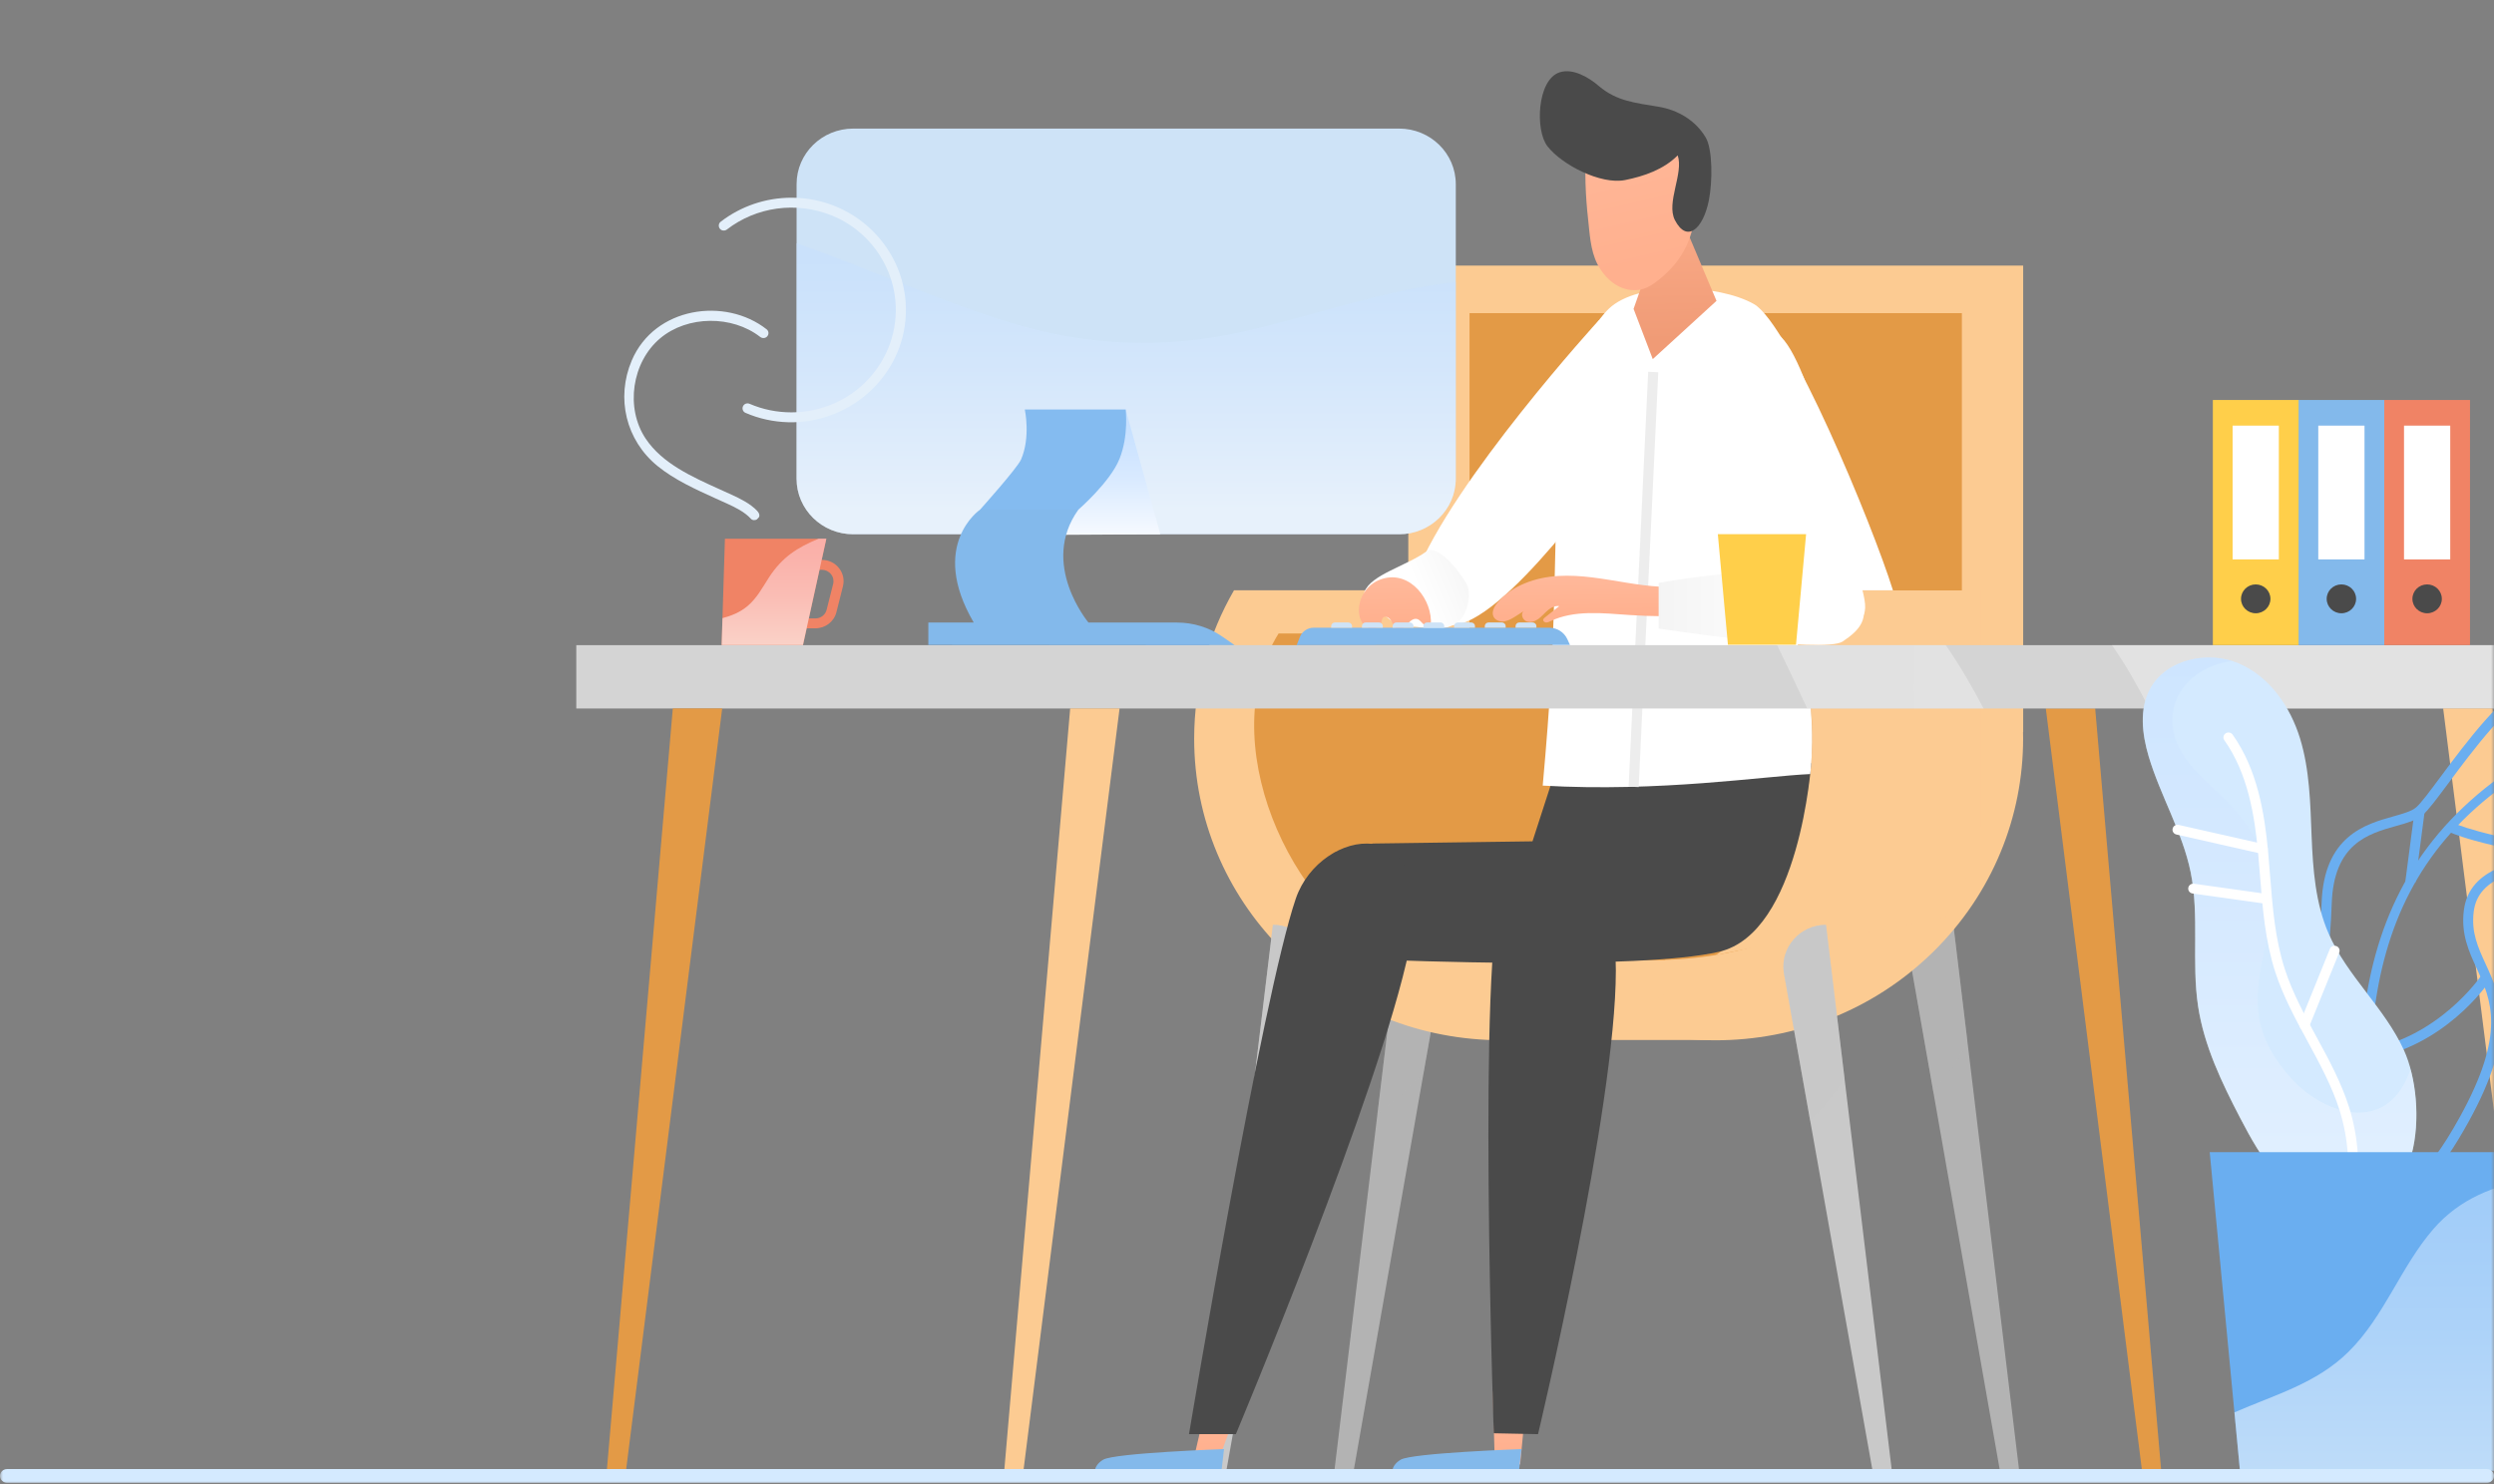<svg width="420" height="250" viewBox="0 0 420 250" fill="none" xmlns="http://www.w3.org/2000/svg">
<rect x="0" y="0" width="420" height="250" fill="#808080" stroke="none"/>
<mask id="mask0_0_6" style="mask-type:alpha" maskUnits="userSpaceOnUse" x="0" y="0" width="420" height="250">
<rect width="420" height="250" fill="#F8F8F8"/>
</mask>
<g mask="url(#mask0_0_6)">
<path fill-rule="evenodd" clip-rule="evenodd" d="M256.003 246.693L257.17 234.32H251.39L251.732 246.427L256.003 246.693Z" fill="url(#paint0_linear_0_6)"/>
<path d="M336.948 248.626H340.144L328.95 155.787H320.634L336.948 248.626Z" fill="#B3B3B3"/>
<path opacity="0.32" d="M325.564 183.809L320.645 155.787H328.962L331.321 175.336C330.011 178.369 327.947 181.204 325.564 183.809Z" fill="#B3B3B3"/>
<path d="M227.81 248.626H224.613L235.808 155.787H244.124L227.81 248.626Z" fill="#B3B3B3"/>
<path opacity="0.32" d="M231.974 187.605L235.808 155.798H244.124L239.795 180.406C237.589 183.114 234.923 185.522 231.974 187.605Z" fill="#B3B3B3"/>
<path d="M237.164 44.74H340.711V123.32H237.164V44.74Z" fill="#FCCB92"/>
<path d="M252.321 160.36C232.103 140.521 232.103 108.356 252.321 88.517C272.54 68.679 305.321 68.679 325.539 88.517C345.757 108.356 345.757 140.521 325.539 160.36C305.321 180.199 272.54 180.199 252.321 160.36Z" fill="#FCCB92"/>
<path d="M288.926 175.186H255.283C268.353 174.596 280.138 169.26 288.926 160.891V175.186Z" fill="#FCCB92"/>
<path d="M252.877 175.244C252.075 175.244 251.273 175.221 250.471 175.186H255.283C254.493 175.221 253.691 175.244 252.877 175.244Z" fill="#FCCB92"/>
<path d="M288.926 99.442V160.879C280.138 169.248 268.342 174.595 255.283 175.174H250.47C222.997 173.936 201.104 151.701 201.104 124.431C201.104 115.345 203.546 106.815 207.816 99.43H288.926V99.442Z" fill="#FCCB92"/>
<path d="M247.474 52.75H330.389V123.32H247.474V52.75Z" fill="#E39A46"/>
<path d="M235.029 161.701H280.421V106.71H215.318C204.312 124.443 216.922 153.495 235.029 161.701Z" fill="#E39A46"/>
<path d="M247.474 85.76C256.144 80.424 266.926 77.265 278.616 77.265C307.21 77.265 330.389 96.166 330.389 119.489C330.389 142.812 307.21 161.713 278.616 161.713C266.926 161.713 256.144 158.553 247.474 153.217V85.76Z" fill="#E39A46"/>
<path d="M305.204 124.385C305.204 115.322 302.774 106.815 298.528 99.453H333.598V139.328L329.245 154.178L316.175 156.875L301.04 158.472L288.926 160.891C299.294 154.363 305.204 137.499 305.204 124.385Z" fill="#FCCB92"/>
<path d="M315.502 248.626H318.699L307.505 155.787C303.128 155.787 299.766 159.606 300.403 163.854L315.502 248.626Z" fill="#C9C9C9"/>
<path d="M206.365 248.626H203.168L214.362 155.787C218.739 155.787 222.101 159.606 221.464 163.854L206.365 248.626Z" fill="#C9C9C9"/>
<path opacity="0.36" d="M217.913 183.797C215.577 186.054 212.982 188.022 210.257 189.828L214.362 155.787C218.739 155.787 222.101 159.606 221.464 163.854L217.913 183.797Z" fill="#C9C9C9"/>
<path opacity="0.36" d="M304.839 188.786L300.403 163.866C299.766 159.606 303.128 155.798 307.505 155.798L310.619 181.587C309.144 184.26 307.139 186.645 304.839 188.786Z" fill="#C9C9C9"/>
<path d="M259.011 241.589C259.011 241.589 272.116 186.645 272.116 163.495C272.116 140.346 257.253 141.052 253.006 150.404C248.76 159.757 251.555 241.439 251.555 241.439L259.011 241.589Z" fill="#4A4A4A"/>
<path d="M305.016 128.552C305.016 128.552 303.116 157.152 289.515 160.324C275.915 163.495 233.543 161.701 233.543 161.701L224.613 143.656L231.207 142.094L258.079 141.723L262.644 127.637L305.016 128.552Z" fill="#4A4A4A"/>
<path d="M298.528 99.442H318.781C315.278 88.214 301.311 54.602 295.366 51.222C289.421 47.842 275.867 47.298 270.948 51.997C266.82 55.944 262.892 65.933 262.632 71.582C261.382 98.307 262.408 103.481 259.801 132.337C279.571 133.471 297.029 130.739 304.85 130.392C304.85 130.392 306.018 122.035 303.918 112.752C302.055 104.558 298.528 99.442 298.528 99.442Z" fill="white"/>
<path d="M277.565 62.628L279.262 62.705L275.96 132.584L274.264 132.507L277.565 62.628Z" fill="#EDEDED"/>
<path d="M360.835 248.627H364.031L352.837 119.338H344.521L360.835 248.627Z" fill="#E39A46"/>
<path d="M97.05 108.678H435.752V119.35H97.05V108.678Z" fill="#D4D4D4"/>
<path d="M427.754 248.627H430.951L419.756 119.338H411.44L427.754 248.627Z" fill="#FCCB92"/>
<path d="M105.308 248.627H102.111L113.305 119.338H121.622L105.308 248.627Z" fill="#E39A46"/>
<path d="M172.239 248.627H169.042L180.224 119.338H188.541L172.239 248.627Z" fill="#FCCB92"/>
<path opacity="0.32" d="M355.668 108.678H435.752V119.35H361.943C360.044 115.658 358.027 112.023 355.668 108.678Z" fill="url(#paint1_linear_0_6)"/>
<path opacity="0.32" d="M327.676 108.678C330.035 112.093 332.123 115.669 334.046 119.35H304.343C302.68 115.796 301.017 112.243 299.294 108.713C299.294 108.701 299.283 108.69 299.283 108.678H327.676Z" fill="url(#paint2_linear_0_6)"/>
<path fill-rule="evenodd" clip-rule="evenodd" d="M283.145 36.672L289.067 50.678L278.333 60.493L275.101 52.032L279.583 39.23L283.145 36.672Z" fill="url(#paint3_linear_0_6)"/>
<path fill-rule="evenodd" clip-rule="evenodd" d="M278.05 18.813C272.966 17.817 268.047 20.387 267.28 24.89C266.725 28.13 267.056 33.466 267.421 36.719C267.716 39.3 267.799 42.089 269.002 44.474C270.005 46.465 271.939 48.421 274.287 48.803C276.728 49.196 278.25 48.097 280.031 46.557C284.148 42.981 285.399 38.883 285.823 33.408C286.283 27.343 286.295 19.218 278.05 18.813Z" fill="url(#paint4_linear_0_6)"/>
<path d="M269.273 53.919C269.273 53.919 244.643 80.887 238.356 96.965C236.48 101.756 239.429 105.055 244.23 105.298C253.03 105.75 272.116 78.179 272.116 78.179L269.273 53.919Z" fill="white"/>
<path d="M229.78 99.684C229.355 100.796 234.404 104.847 235.525 105.298C236.645 105.761 237.542 105.449 238.745 105.622C240.113 105.831 241.505 106.039 242.874 105.854C244.242 105.669 245.61 105.02 246.342 103.863C247.297 102.335 247.804 99.754 246.896 98.203C245.351 95.587 241.93 91.663 240.208 92.902C236.74 95.379 230.901 96.802 229.78 99.684Z" fill="url(#paint5_linear_0_6)"/>
<path fill-rule="evenodd" clip-rule="evenodd" d="M240.974 104.511C240.986 104.789 240.963 105.09 240.762 105.275C240.455 105.553 239.936 105.356 239.63 105.067C239.323 104.777 239.063 104.395 238.662 104.28C238.025 104.094 237.436 104.65 237.011 105.148C236.586 105.645 235.973 106.189 235.348 105.981C234.781 105.796 234.593 105.125 234.31 104.604C234.038 104.083 233.295 103.632 232.894 104.06C232.693 104.28 232.705 104.615 232.623 104.905C232.375 105.819 231.089 106.155 230.24 105.692C229.391 105.229 228.978 104.257 228.872 103.307C228.624 101.074 229.957 98.759 232.033 97.798C236.751 95.657 240.809 100.205 240.974 104.511Z" fill="url(#paint6_linear_0_6)"/>
<path d="M298.41 55.852C289.197 54.37 299.117 108.666 299.117 108.666L306.396 108.308C315.007 104.592 314.724 103.863 313.414 98.411C310.217 84.973 303.907 56.731 298.41 55.852Z" fill="white"/>
<path d="M264.39 108.643L218.361 108.678L218.904 107.301C219.281 106.363 220.201 105.738 221.24 105.738H260.898C262.207 105.738 263.399 106.49 263.941 107.659L264.39 108.643Z" fill="#83B9EB"/>
<path d="M258.739 105.738V105.472C258.739 105.136 258.456 104.858 258.114 104.858H255.849C255.507 104.858 255.224 105.136 255.224 105.472V105.738H258.739Z" fill="#CEE3F7"/>
<path d="M253.561 105.738V105.472C253.561 105.136 253.278 104.858 252.936 104.858H250.671C250.329 104.858 250.046 105.136 250.046 105.472V105.738H253.561Z" fill="#CEE3F7"/>
<path d="M248.394 105.738V105.472C248.394 105.136 248.111 104.858 247.769 104.858H245.504C245.162 104.858 244.879 105.136 244.879 105.472V105.738H248.394Z" fill="#CEE3F7"/>
<path d="M243.216 105.738V105.472C243.216 105.136 242.933 104.858 242.59 104.858H240.326C239.984 104.858 239.7 105.136 239.7 105.472V105.738H243.216Z" fill="#CEE3F7"/>
<path d="M238.037 105.738V105.472C238.037 105.136 237.754 104.858 237.412 104.858H235.147C234.805 104.858 234.522 105.136 234.522 105.472V105.738H238.037Z" fill="#CEE3F7"/>
<path d="M232.87 105.738V105.472C232.87 105.136 232.587 104.858 232.245 104.858H229.98C229.638 104.858 229.355 105.136 229.355 105.472V105.738H232.87Z" fill="#CEE3F7"/>
<path d="M227.692 105.738V105.472C227.692 105.136 227.409 104.858 227.067 104.858H224.802C224.46 104.858 224.177 105.136 224.177 105.472V105.738H227.692Z" fill="#CEE3F7"/>
<path d="M143.692 89.997H235.619C240.892 89.997 245.162 85.807 245.162 80.633V31.024C245.162 25.85 240.892 21.66 235.619 21.66H143.692C138.419 21.66 134.149 25.85 134.149 31.024V80.633C134.149 85.807 138.419 89.997 143.692 89.997Z" fill="#CEE3F7"/>
<path opacity="0.51" d="M169.608 54.185C182.713 58.248 195.654 58.884 209.066 55.921C221.275 53.224 232.859 48.849 245.15 47.495V80.633C245.15 85.807 240.88 89.997 235.607 89.997H143.68C138.407 89.997 134.137 85.807 134.137 80.633V40.955C146.063 45.145 157.824 50.539 169.608 54.185Z" fill="url(#paint7_linear_0_6)"/>
<path d="M189.567 68.977L195.406 89.997L173.489 90.124L172.368 79.545L189.567 68.977Z" fill="url(#paint8_linear_0_6)"/>
<path d="M207.922 108.678L205.834 107.231C203.604 105.692 200.95 104.87 198.225 104.87H183.303C183.303 104.87 175.022 95.02 181.605 85.853H165.043C165.043 85.853 156.337 91.791 163.981 104.87H156.337V108.643L207.922 108.678Z" fill="#83B9EB"/>
<path d="M181.605 85.853C181.605 85.853 186.995 81.177 188.541 77.265C190.098 73.353 189.567 68.977 189.567 68.977H172.581C172.581 68.977 173.595 73.642 171.944 77.415C171.307 78.874 165.043 85.853 165.043 85.853H181.605Z" fill="#84BBF0"/>
<path fill-rule="evenodd" clip-rule="evenodd" d="M274.393 103.597C269.898 103.296 265.133 102.706 261.075 104.65C260.839 104.766 260.603 104.882 260.343 104.858C260.084 104.835 259.824 104.615 259.883 104.372C259.919 104.233 260.037 104.129 260.155 104.025C260.969 103.389 261.771 102.74 262.585 102.104C261.877 102 261.181 102.358 260.638 102.821C260.096 103.284 259.647 103.84 259.081 104.257C258.503 104.673 257.737 104.928 257.076 104.673C256.415 104.407 256.05 103.47 256.557 102.972C256.132 103.25 255.696 103.516 255.271 103.794C254.681 104.164 254.068 104.546 253.372 104.662C252.676 104.777 251.874 104.534 251.544 103.933C251.119 103.157 251.614 102.196 252.192 101.513C254.634 98.608 258.574 97.254 262.408 97.022C266.242 96.791 270.052 97.532 273.838 98.145C277.625 98.759 281.517 99.245 285.28 98.493C286.212 98.307 287.132 98.041 288.088 97.995C289.032 97.948 290.046 98.145 290.754 98.759C291.686 99.569 291.898 100.888 291.827 102.046C291.745 103.423 290.541 103.273 289.397 103.388C286.236 103.689 283.063 103.828 279.89 103.805C278.038 103.794 276.209 103.724 274.393 103.597Z" fill="url(#paint9_linear_0_6)"/>
<path d="M313.426 100.495C314.688 104.199 313.438 105.981 310.312 108.065C307.186 110.148 279.323 105.888 279.323 105.888V98.203C279.323 98.203 310.666 92.346 313.426 100.495Z" fill="url(#paint10_linear_0_6)"/>
<path d="M290.99 108.609H302.456L304.154 89.985H289.291L290.99 108.609Z" fill="#FFCF4A"/>
<path fill-rule="evenodd" clip-rule="evenodd" d="M205.669 246.45L205.893 244.101L209.408 234.563H203.628L201.34 244.402L201.387 246.184L205.669 246.45Z" fill="url(#paint11_linear_0_6)"/>
<path d="M256.227 244.101L255.708 248.626H234.51C234.51 248.626 233.968 247.041 235.867 245.895C237.754 244.749 256.227 244.101 256.227 244.101Z" fill="#83B9EB"/>
<path d="M206.129 244.101L205.61 248.626H184.412C184.412 248.626 183.869 247.041 185.769 245.895C187.656 244.749 206.129 244.101 206.129 244.101Z" fill="#83B9EB"/>
<path d="M208.122 241.589C208.122 241.589 232.387 183.728 237.329 159.872C242.272 136.017 222.325 139.362 218.22 151.365C212.593 167.778 200.231 241.589 200.231 241.589H208.122Z" fill="#4A4A4A"/>
<path d="M387.081 67.38H401.519V108.666H387.081V67.38Z" fill="#83B9EB"/>
<path d="M390.408 71.697H398.193V94.233H390.408V71.697Z" fill="white"/>
<path d="M396.777 100.877C396.777 99.534 395.669 98.446 394.3 98.446C392.932 98.446 391.823 99.534 391.823 100.877C391.823 102.219 392.932 103.307 394.3 103.307C395.669 103.307 396.777 102.219 396.777 100.877Z" fill="#4A4A4A"/>
<path d="M372.654 67.38H387.093V108.666H372.654V67.38Z" fill="#FFCF4A"/>
<path d="M375.981 71.697H383.766V94.233H375.981V71.697Z" fill="white"/>
<path d="M382.351 100.877C382.351 99.534 381.242 98.446 379.874 98.446C378.505 98.446 377.396 99.534 377.396 100.877C377.396 102.219 378.505 103.307 379.874 103.307C381.242 103.307 382.351 102.219 382.351 100.877Z" fill="#4A4A4A"/>
<path d="M401.52 67.38H415.958V108.666H401.52V67.38Z" fill="#F08365"/>
<path d="M404.846 71.697H412.631V94.233H404.846V71.697Z" fill="white"/>
<path d="M411.216 100.877C411.216 99.534 410.107 98.446 408.739 98.446C407.37 98.446 406.261 99.534 406.261 100.877C406.261 102.219 407.37 103.307 408.739 103.307C410.107 103.307 411.216 102.219 411.216 100.877Z" fill="#4A4A4A"/>
<path d="M403.419 201.784C406.934 201.784 410.968 197.583 415.71 188.983C423.956 174.051 421.113 167.859 418.6 162.407C417.291 159.548 416.147 157.083 416.583 153.564C417.338 147.499 424.557 146.423 431.541 145.393C436.059 144.721 440.317 144.085 442.629 142.059C455.864 130.404 447.288 118.956 447.194 118.841L446.828 118.366L446.25 118.551C399.361 133.83 395.362 164.942 398.016 196.286L398.04 196.425C398.087 196.622 399.349 201.321 402.888 201.749C403.065 201.773 403.242 201.784 403.419 201.784ZM446.191 120.334C447.583 122.51 452.207 131.399 441.508 140.821C439.574 142.522 435.563 143.113 431.305 143.749C424.05 144.826 415.828 146.052 414.92 153.368C414.424 157.349 415.769 160.266 417.067 163.09C419.532 168.449 422.08 173.982 414.236 188.184C408.267 198.995 404.704 200.291 403.112 200.094C400.894 199.828 399.856 196.552 399.715 196.066C396.73 160.845 403.525 134.455 446.191 120.334Z" fill="#6AAEF0"/>
<path d="M401.932 201.483L402.227 199.84C399.396 199.353 394.808 192.837 393.958 189.619C390.455 176.355 391.139 169.804 391.917 162.199C392.224 159.19 392.554 156.076 392.672 152.291C392.991 142.082 398.842 140.45 403.537 139.131C405.377 138.622 406.969 138.17 408.019 137.267C408.963 136.457 410.39 134.524 412.384 131.85C416.418 126.422 422.505 118.227 427.683 115.727C435.221 112.093 442.806 114.928 445.79 119.767L447.241 118.898C443.856 113.412 435.339 110.171 426.928 114.222C421.384 116.896 415.38 124.964 411.004 130.855C409.222 133.251 407.689 135.323 406.887 136.006C406.12 136.665 404.693 137.059 403.053 137.522C398.382 138.83 391.316 140.798 390.962 152.233C390.844 155.972 390.526 159.051 390.219 162.025C389.417 169.78 388.721 176.47 392.295 190.024C393.215 193.462 398.004 200.8 401.932 201.483Z" fill="#6AAEF0"/>
<path d="M434.124 144.953L434.372 143.298C417.692 140.948 413.08 138.598 413.044 138.575L412.23 140.034C412.407 140.138 417.02 142.545 434.124 144.953Z" fill="#6AAEF0"/>
<path d="M406.629 136.55L408.314 136.762L406.754 148.691L405.069 148.479L406.629 136.55Z" fill="#6AAEF0"/>
<path d="M398.511 178.485C411.582 176.494 418.883 165.81 419.19 165.359L417.775 164.445C417.704 164.549 410.555 174.966 398.252 176.841L398.511 178.485Z" fill="#6AAEF0"/>
<path d="M404.846 176.933C401.626 169.827 395.267 164.421 392.153 157.268C389.924 152.152 389.511 146.469 389.287 140.902C389.063 135.334 388.968 129.686 387.329 124.362C385.689 119.037 382.209 113.956 377.007 111.745C371.793 109.534 364.81 111.074 362.12 115.982C360.233 119.419 360.74 123.655 361.849 127.406C363.819 134.049 367.547 140.149 368.927 146.944C370.425 154.34 369.045 162.048 370.177 169.514C371.18 176.158 374.152 182.35 377.267 188.334C379.048 191.737 380.912 195.152 383.507 198.011C386.102 200.87 389.523 203.161 393.38 203.728C407.948 205.893 408.939 185.95 404.846 176.933Z" fill="#D4EAFF"/>
<path opacity="0.45" d="M362.11 115.981C364.611 111.409 370.863 109.766 375.911 111.351C370.403 111.918 365.283 116.305 365.896 122.324C366.392 127.266 370.509 130.611 373.882 133.841C379.202 138.922 383.119 145.265 382.553 152.777C382.081 159.004 379.379 165.115 380.429 171.435C381.078 175.278 383.272 178.843 385.891 181.713C390.822 187.119 400.141 190.718 404.706 182.894C405.189 182.072 405.602 181.123 405.944 180.116C408.563 189.92 406.404 205.673 393.358 203.728C389.5 203.149 386.08 200.869 383.484 198.01C380.889 195.151 379.025 191.737 377.244 188.334C374.13 182.35 371.157 176.157 370.155 169.514C369.022 162.048 370.414 154.339 368.904 146.943C367.524 140.16 363.808 134.049 361.827 127.405C360.718 123.643 360.222 119.419 362.11 115.981Z" fill="url(#paint12_linear_0_6)"/>
<path d="M389.936 217.444C390.207 217.444 390.467 217.317 390.632 217.097C396.907 208.416 398.818 196.703 395.598 186.529C394.277 182.327 392.142 178.403 390.077 174.618C388.095 170.972 386.043 167.199 384.769 163.241C383.129 158.194 382.705 152.766 382.292 147.511C382.186 146.133 382.079 144.744 381.95 143.379C381.348 136.989 380.169 129.651 375.981 123.748C375.71 123.366 375.191 123.273 374.801 123.54C374.412 123.806 374.318 124.327 374.589 124.697C378.552 130.288 379.673 137.348 380.263 143.529C380.393 144.895 380.499 146.272 380.605 147.638C381.03 152.985 381.466 158.518 383.165 163.75C384.498 167.847 386.586 171.69 388.603 175.405C390.62 179.132 392.72 182.975 393.994 187.026C397.049 196.714 395.232 207.872 389.263 216.136C388.992 216.507 389.086 217.028 389.464 217.294C389.594 217.398 389.771 217.444 389.936 217.444Z" fill="white"/>
<path d="M381.053 143.842C381.442 143.842 381.785 143.587 381.879 143.193C381.985 142.742 381.702 142.302 381.242 142.198L366.898 138.957C366.438 138.853 365.99 139.131 365.883 139.582C365.777 140.034 366.06 140.473 366.52 140.578L380.864 143.818C380.923 143.83 380.994 143.842 381.053 143.842Z" fill="white"/>
<path d="M381.053 152.164C381.466 152.164 381.832 151.863 381.891 151.446C381.961 150.995 381.631 150.566 381.171 150.509L369.469 148.865C369.009 148.807 368.573 149.12 368.514 149.571C368.443 150.022 368.773 150.451 369.233 150.509L380.935 152.152C380.971 152.164 381.018 152.164 381.053 152.164Z" fill="white"/>
<path d="M388.072 173.496C388.414 173.496 388.732 173.299 388.862 172.975L393.935 160.451C394.111 160.023 393.899 159.537 393.463 159.375C393.026 159.213 392.531 159.409 392.366 159.838L387.293 172.361C387.116 172.79 387.329 173.276 387.765 173.438C387.86 173.484 387.966 173.496 388.072 173.496Z" fill="white"/>
<path d="M377.219 247.747H421.726L424.274 220.917L426.822 194.087H372.124L374.672 220.917L377.219 247.747Z" fill="#6AAEF0"/>
<path opacity="0.6" d="M395.503 227.711C401.555 221.727 404.268 213.428 409.777 207.051C414.212 201.923 420.098 199.643 426.386 198.659L424.274 220.917L421.726 247.747H377.219L376.287 237.92C383.035 234.968 390.101 233.059 395.503 227.711Z" fill="url(#paint13_linear_0_6)"/>
<path d="M132.273 105.842H137.31C138.997 105.842 140.46 104.72 140.861 103.111L141.958 98.759C142.229 97.682 141.981 96.559 141.285 95.691C140.59 94.812 139.54 94.314 138.407 94.314H134.267L132.273 105.842ZM138.395 95.981C138.997 95.981 139.563 96.247 139.941 96.722C140.318 97.184 140.448 97.786 140.306 98.365L139.209 102.717C138.997 103.574 138.207 104.175 137.31 104.175H134.29L135.706 95.981H138.395Z" fill="#F08365"/>
<path d="M121.527 108.678H135.222L139.162 90.749H122.081L121.527 108.678Z" fill="#F08365"/>
<path opacity="0.68" d="M125.903 102.08C127.496 100.726 128.416 98.944 129.525 97.231C131.731 93.851 134.255 92.231 137.888 90.737H139.162L135.222 108.666H121.527L121.669 104.129C123.178 103.724 124.629 103.157 125.903 102.08Z" fill="url(#paint14_linear_0_6)"/>
<path d="M287.781 33.744C288.418 30.526 288.406 25.109 287.25 23.165C285.552 20.283 282.567 18.523 279.3 17.98C275.442 17.331 272.246 17.053 269.261 14.495C267.633 13.095 264.92 11.428 262.62 12.192C258.857 13.454 258.491 21.95 260.603 24.646C263.009 27.737 269.556 31.151 273.673 30.33C276.846 29.693 280.161 28.559 282.532 26.174C283.57 29.184 280.55 34.138 282.06 37.078C284.101 41.025 286.826 38.547 287.781 33.744Z" fill="#4A4A4A"/>
<path d="M126.446 87.381C126.705 87.67 127.166 87.693 127.484 87.473L127.826 87.103C127.968 86.825 127.873 86.431 127.508 86.05C126.316 84.811 124.724 84.036 123.19 83.329C122.565 83.04 121.916 82.751 121.279 82.462C116.502 80.309 111.547 78.075 108.752 73.919C105.272 68.746 106.393 60.991 111.194 56.974C115.782 53.131 123.296 53.085 128.015 56.754C128.369 57.032 128.876 57.009 129.183 56.685C129.513 56.338 129.489 55.782 129.112 55.481C122.14 49.995 110.226 51.673 106.381 60.748C103.715 67.044 105.39 74.162 110.745 78.514C113.612 80.841 117.127 82.427 120.572 83.989C121.209 84.279 121.845 84.556 122.471 84.846C123.922 85.506 125.42 86.258 126.446 87.381Z" fill="#E3EFFA"/>
<path d="M132.757 71.13C142.76 71.385 151.513 63.861 152.468 54.081C153.565 42.819 144.541 33.304 133.288 33.304C128.958 33.304 124.747 34.739 121.362 37.355C120.984 37.645 120.949 38.2 121.256 38.559C121.55 38.895 122.07 38.929 122.423 38.652C127.307 34.89 134.031 33.825 140.177 36.337C146.086 38.756 150.191 44.323 150.781 50.585C151.749 60.829 143.527 69.463 133.288 69.463C130.822 69.463 128.463 68.977 126.245 68.028C125.821 67.843 125.337 68.005 125.137 68.41C124.924 68.827 125.101 69.359 125.538 69.544C127.814 70.528 130.232 71.061 132.757 71.13Z" fill="#E3EFFA"/>
<path d="M1.181 249.784H418.819C419.468 249.784 420 249.263 420 248.626C420 247.99 419.468 247.469 418.819 247.469H1.181C0.532 247.469 0 247.99 0 248.626C0 249.263 0.532 249.784 1.181 249.784Z" fill="#D4EAFF"/>
</g>
<defs>
<linearGradient id="paint0_linear_0_6" x1="254.432" y1="245.021" x2="254.218" y2="228.777" gradientUnits="userSpaceOnUse">
<stop stop-color="#FFB08E"/>
<stop offset="1" stop-color="#FFBDA1"/>
</linearGradient>
<linearGradient id="paint1_linear_0_6" x1="329.052" y1="114.007" x2="46.438" y2="114.007" gradientUnits="userSpaceOnUse">
<stop stop-color="white"/>
<stop offset="1" stop-color="#F2F2F2"/>
</linearGradient>
<linearGradient id="paint2_linear_0_6" x1="329.052" y1="114.007" x2="46.438" y2="114.007" gradientUnits="userSpaceOnUse">
<stop stop-color="white"/>
<stop offset="1" stop-color="#F2F2F2"/>
</linearGradient>
<linearGradient id="paint3_linear_0_6" x1="282.165" y1="57.208" x2="281.755" y2="26.162" gradientUnits="userSpaceOnUse">
<stop stop-color="#F09B76"/>
<stop offset="1" stop-color="#FFB291"/>
</linearGradient>
<linearGradient id="paint4_linear_0_6" x1="279.311" y1="43.919" x2="270.554" y2="5.985" gradientUnits="userSpaceOnUse">
<stop stop-color="#FFB08E"/>
<stop offset="1" stop-color="#FFBDA1"/>
</linearGradient>
<linearGradient id="paint5_linear_0_6" x1="239.169" y1="100.408" x2="250.825" y2="95.547" gradientUnits="userSpaceOnUse">
<stop stop-color="white"/>
<stop offset="1" stop-color="#F2F2F2"/>
</linearGradient>
<linearGradient id="paint6_linear_0_6" x1="234.928" y1="104.838" x2="234.777" y2="93.364" gradientUnits="userSpaceOnUse">
<stop stop-color="#FFB08E"/>
<stop offset="1" stop-color="#FFBDA1"/>
</linearGradient>
<linearGradient id="paint7_linear_0_6" x1="189.653" y1="86.029" x2="189.653" y2="34.587" gradientUnits="userSpaceOnUse">
<stop stop-color="white"/>
<stop offset="0.111" stop-color="#F5F9FF"/>
<stop offset="0.462" stop-color="#D9EAFF"/>
<stop offset="0.769" stop-color="#C8E1FF"/>
<stop offset="1" stop-color="#C2DEFF"/>
</linearGradient>
<linearGradient id="paint8_linear_0_6" x1="183.887" y1="92.618" x2="183.887" y2="66.779" gradientUnits="userSpaceOnUse">
<stop stop-color="white"/>
<stop offset="0.111" stop-color="#F5F9FF"/>
<stop offset="0.462" stop-color="#D9EAFF"/>
<stop offset="0.769" stop-color="#C8E1FF"/>
<stop offset="1" stop-color="#C2DEFF"/>
</linearGradient>
<linearGradient id="paint9_linear_0_6" x1="271.61" y1="103.645" x2="271.475" y2="93.387" gradientUnits="userSpaceOnUse">
<stop stop-color="#FFB08E"/>
<stop offset="1" stop-color="#FFBDA1"/>
</linearGradient>
<linearGradient id="paint10_linear_0_6" x1="303.017" y1="102.404" x2="274.154" y2="102.404" gradientUnits="userSpaceOnUse">
<stop stop-color="white"/>
<stop offset="1" stop-color="#F2F2F2"/>
</linearGradient>
<linearGradient id="paint11_linear_0_6" x1="205.448" y1="244.831" x2="205.243" y2="229.266" gradientUnits="userSpaceOnUse">
<stop stop-color="#FFB08E"/>
<stop offset="1" stop-color="#FFBDA1"/>
</linearGradient>
<linearGradient id="paint12_linear_0_6" x1="383.887" y1="217.209" x2="383.887" y2="79.45" gradientUnits="userSpaceOnUse">
<stop stop-color="white"/>
<stop offset="0.111" stop-color="#F5F9FF"/>
<stop offset="0.462" stop-color="#D9EAFF"/>
<stop offset="0.769" stop-color="#C8E1FF"/>
<stop offset="1" stop-color="#C2DEFF"/>
</linearGradient>
<linearGradient id="paint13_linear_0_6" x1="401.335" y1="254.096" x2="401.335" y2="188.5" gradientUnits="userSpaceOnUse">
<stop stop-color="white"/>
<stop offset="0.111" stop-color="#F5F9FF"/>
<stop offset="0.462" stop-color="#D9EAFF"/>
<stop offset="0.769" stop-color="#C8E1FF"/>
<stop offset="1" stop-color="#C2DEFF"/>
</linearGradient>
<linearGradient id="paint14_linear_0_6" x1="130.349" y1="110.792" x2="130.349" y2="88.879" gradientUnits="userSpaceOnUse">
<stop stop-color="white"/>
<stop offset="0.111" stop-color="#FFF5F5"/>
<stop offset="0.462" stop-color="#FFD9DB"/>
<stop offset="0.769" stop-color="#FFC8CC"/>
<stop offset="1" stop-color="#FFC2C6"/>
</linearGradient>
</defs>
</svg>
